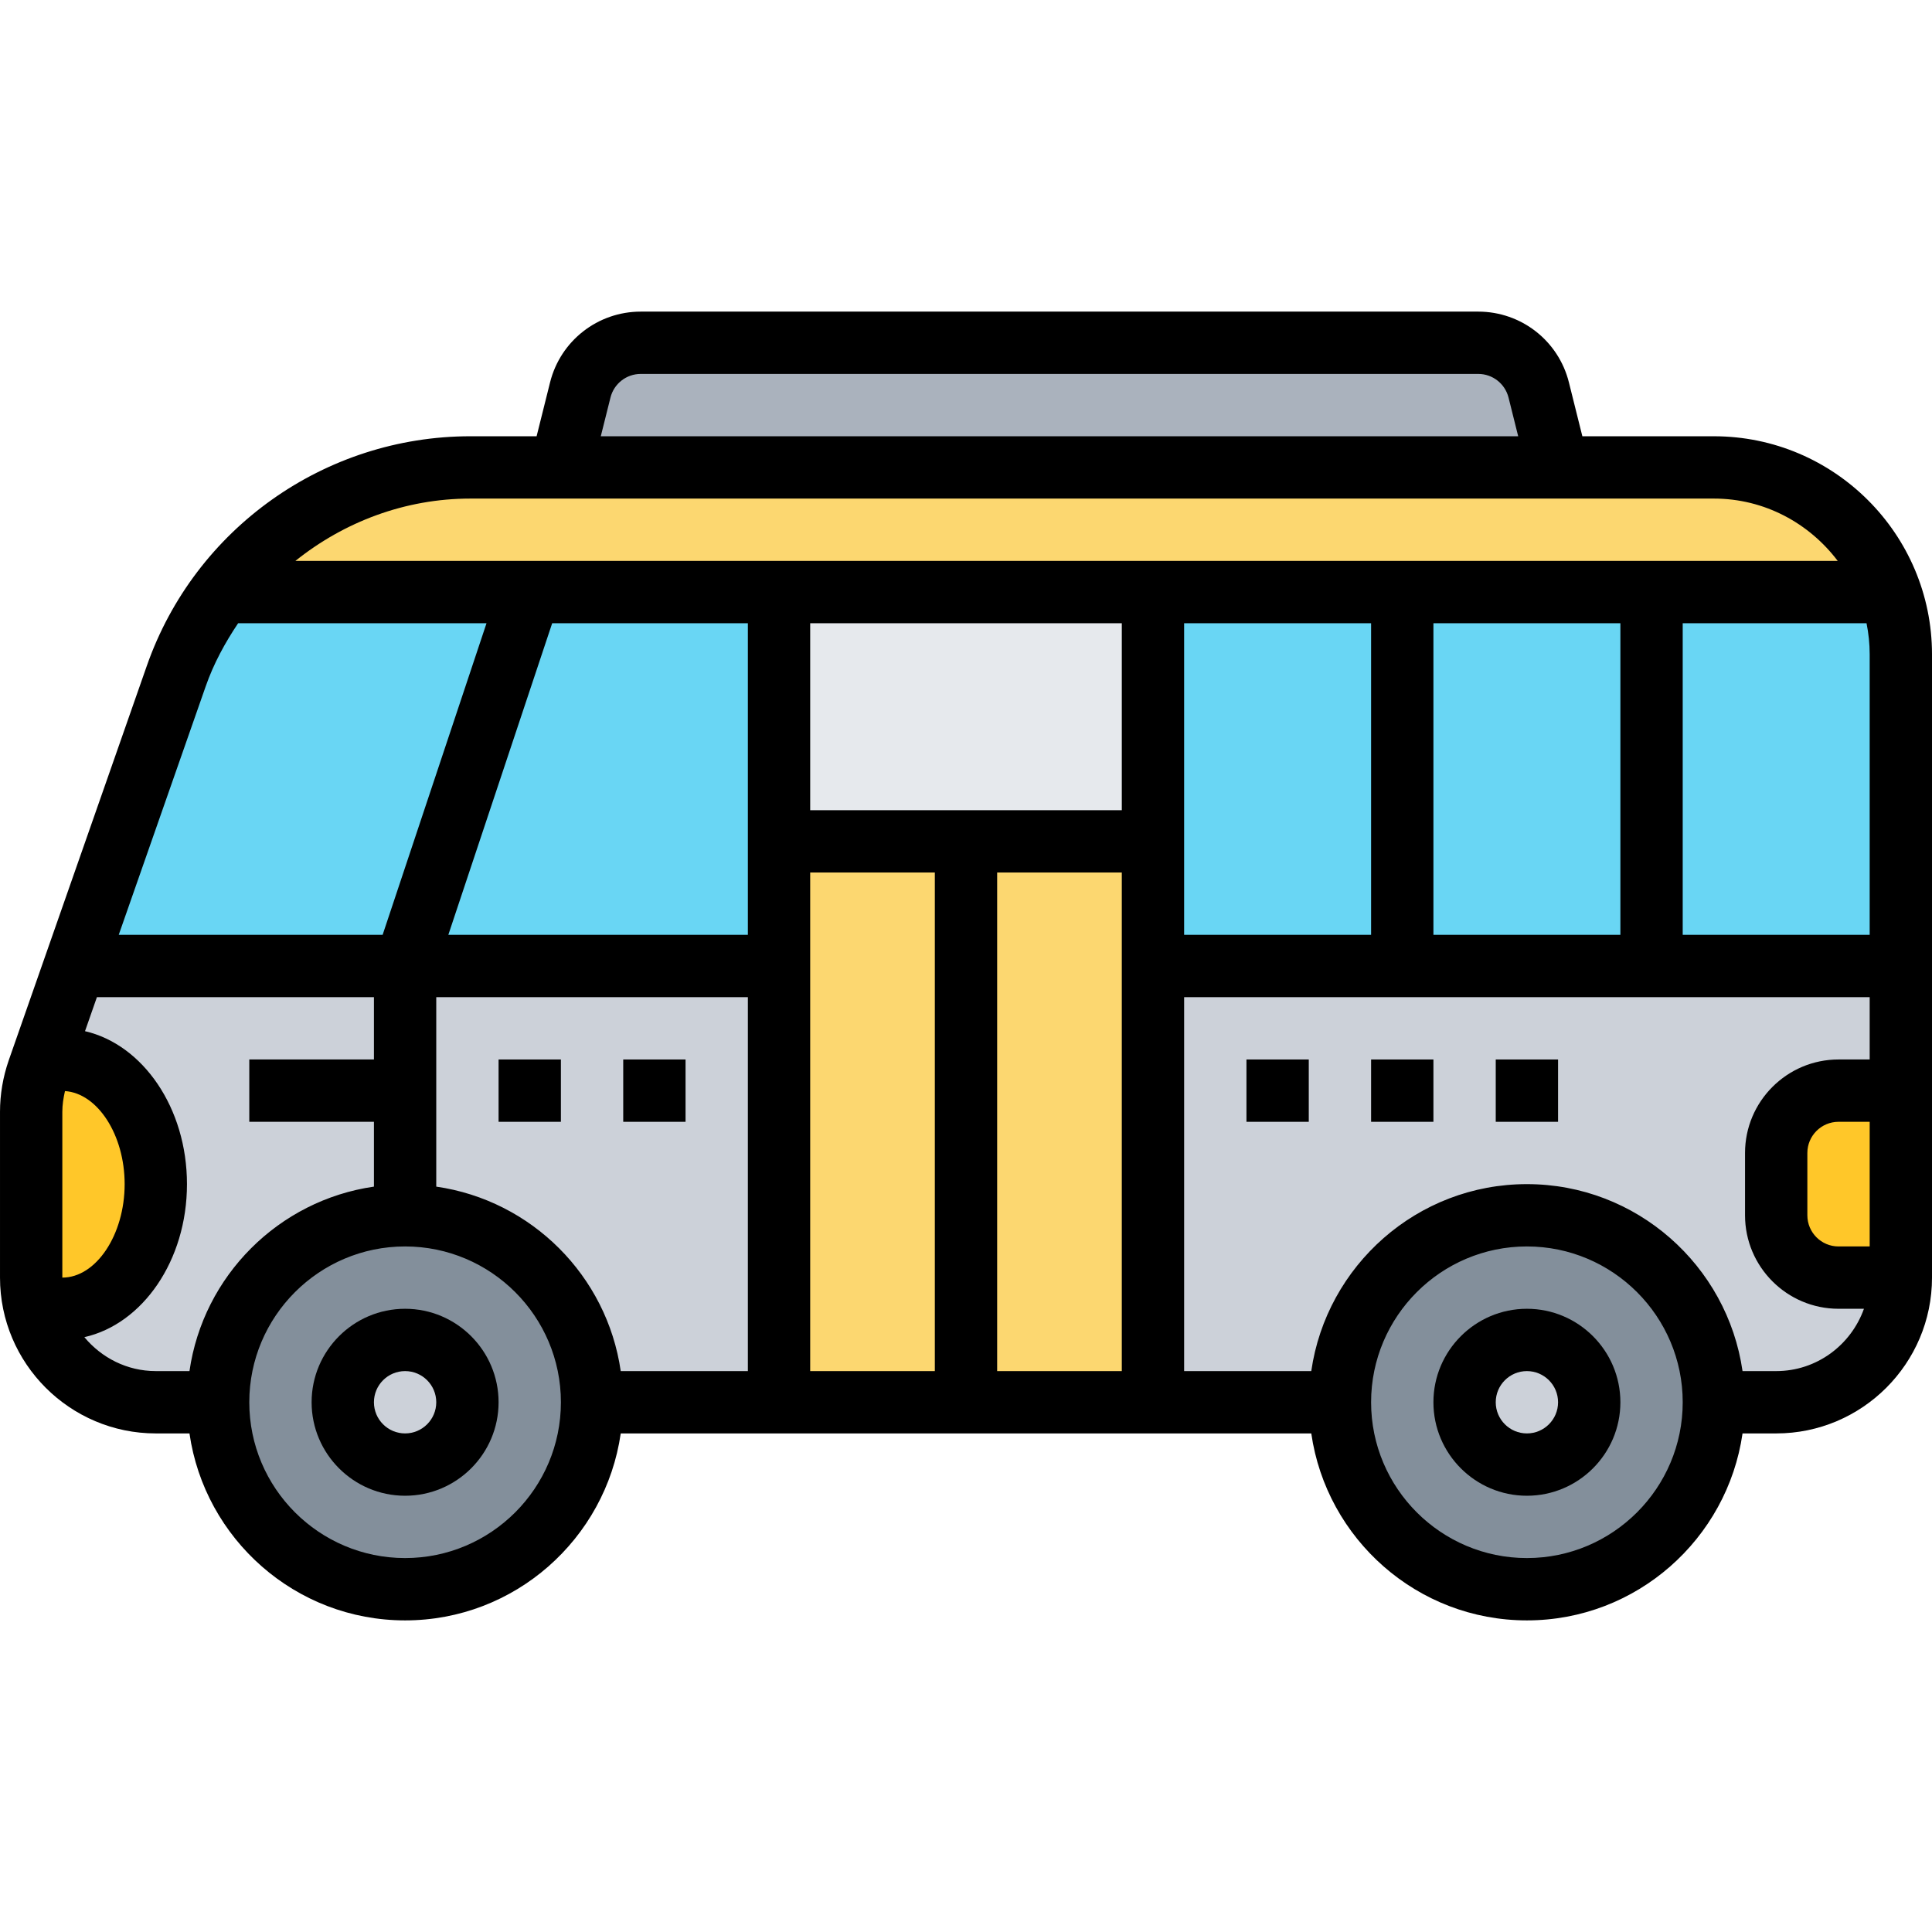 <svg viewBox="0 -80 496 496" xmlns="http://www.w3.org/2000/svg" x="0px" y="0px"><g fill="#ccd1d9"><path d="m296 280v-112h192v32h-16c-8.801 0-16 7.199-16 16v16c0 8.801 7.199 16 16 16h16c0 17.68-14.32 32-32 32h-16c0-26.48-21.52-48-48-48s-48 21.52-48 48zm0 0"/><path d="m10.48 192.961 8.719-24.961h84.801v64c-26.48 0-48 21.52-48 48h-16c-15.52 0-28.398-11.039-31.359-25.68 2.32.961 4.801 1.68 7.359 1.68 13.281 0 24-14.32 24-32s-10.719-32-24-32c-1.922 0-3.762.398-5.52.961zm0 0"/><path d="m200 168v112h-48c0-26.48-21.52-48-48-48v-64zm0 0"/></g><path d="m248 136h-48v144h96v-144zm0 0" fill="#fcd770"/><path d="m296 72v64h-96v-64zm0 0" fill="#e6e9ed"/><path d="m485.199 72h-428.398c14.801-19.762 38.32-32 63.918-32h319.281c20.879 0 38.719 13.359 45.199 32zm0 0" fill="#fcd770"/><path d="m395.039 20.078 4.961 19.922h-256l4.961-19.922c1.758-7.117 8.16-12.078 15.52-12.078h215.039c7.359 0 13.762 4.961 15.52 12.078zm0 0" fill="#aab2bd"/><path d="m485.199 72h-189.199v96h192v-80c0-5.602-.961-10.961-2.801-16zm0 0" fill="#69d6f4"/><path d="m136 72h-79.199c-4.879 6.48-8.801 13.762-11.52 21.602l-26.082 74.398h180.801v-96zm0 0" fill="#69d6f4"/><path d="m488 200v48h-16c-8.801 0-16-7.199-16-16v-16c0-8.801 7.199-16 16-16zm0 0" fill="#ffc729"/><path d="m16 192c13.281 0 24 14.32 24 32s-10.719 32-24 32c-2.559 0-5.039-.719-7.359-1.68-.402-2-.641-4.16-.641-6.32v-42.559c0-3.602.641-7.203 1.762-10.562l.719-1.918c1.758-.562 3.598-.961 5.52-.961zm0 0" fill="#ffc729"/><path d="m104 232c26.48 0 48 21.52 48 48s-21.52 48-48 48-48-21.52-48-48 21.52-48 48-48zm0 0" fill="#838f9b"/><path d="m392 232c26.48 0 48 21.52 48 48s-21.52 48-48 48-48-21.52-48-48 21.52-48 48-48zm0 0" fill="#838f9b"/><path d="m120 280c0 8.836-7.164 16-16 16s-16-7.164-16-16 7.164-16 16-16 16 7.164 16 16zm0 0" fill="#ccd1d9"/><path d="m408 280c0 8.836-7.164 16-16 16s-16-7.164-16-16 7.164-16 16-16 16 7.164 16 16zm0 0" fill="#ccd1d9"/><path d="m392 256c-13.23 0-24 10.77-24 24s10.77 24 24 24 24-10.77 24-24-10.77-24-24-24zm0 32c-4.414 0-8-3.586-8-8s3.586-8 8-8 8 3.586 8 8-3.586 8-8 8zm0 0"/><path d="m104 256c-13.23 0-24 10.77-24 24s10.77 24 24 24 24-10.77 24-24-10.77-24-24-24zm0 32c-4.414 0-8-3.586-8-8s3.586-8 8-8 8 3.586 8 8-3.586 8-8 8zm0 0"/><path d="m440 32h-33.762l-3.453-13.824c-2.664-10.695-12.25-18.176-23.281-18.176h-215.008c-11.031 0-20.609 7.48-23.281 18.176l-3.453 13.824h-17c-37.348 0-70.73 23.68-83.066 58.93l-35.457 101.293c-1.477 4.273-2.238 8.715-2.238 13.219v42.559c0 22.055 17.945 40 40 40h8.641c3.902 27.09 27.207 48 55.359 48s51.457-20.91 55.359-48h177.281c3.902 27.09 27.207 48 55.359 48s51.457-20.91 55.359-48h8.641c22.055 0 40-17.945 40-40v-160c0-30.879-25.129-56-56-56zm-328 192.641v-48.641h80v96h-32.641c-3.527-24.473-22.887-43.832-47.359-47.359zm80-144.641v80h-76.902l26.664-80zm96 48h-80v-48h80zm-80 16h32v128h-32zm48 0h32v128h-32zm48-64h48v80h-48zm64 0h48v80h-48zm64 0h47.191c.527 2.586.809 5.266.809 8v72h-48zm-275.273-57.938c.898-3.566 4.09-6.062 7.77-6.062h215.016c3.68 0 6.863 2.496 7.77 6.062l2.48 9.938h-235.523zm283.273 25.938c13.016 0 24.488 6.344 31.793 16h-395.953c12.496-10.016 28.16-16 44.914-16zm-387.191 48.207c2.047-5.863 4.969-11.207 8.328-16.207h63.766l-26.672 80h-67.75zm-36.809 109.234c0-1.809.281-3.578.68-5.328 8.367.559 15.32 11.223 15.32 23.887 0 13.008-7.328 24-16 24zm5.656 57.848c14.945-3.359 26.344-19.656 26.344-39.289 0-19.559-11.312-35.824-26.176-39.266l3.055-8.734h71.121v16h-32v16h32v16.641c-24.473 3.527-43.832 22.887-47.359 47.359h-8.641c-7.398 0-13.945-3.434-18.344-8.711zm82.344 56.711c-22.055 0-40-17.945-40-40s17.945-40 40-40 40 17.945 40 40-17.945 40-40 40zm288 0c-22.055 0-40-17.945-40-40s17.945-40 40-40 40 17.945 40 40-17.945 40-40 40zm64-48h-8.641c-3.902-27.09-27.207-48-55.359-48s-51.457 20.91-55.359 48h-32.641v-96h176v16h-8c-13.23 0-24 10.77-24 24v16c0 13.23 10.77 24 24 24h6.527c-3.312 9.289-12.113 16-22.527 16zm16-32c-4.414 0-8-3.586-8-8v-16c0-4.414 3.586-8 8-8h8v32zm0 0"/><path d="m320 192h16v16h-16zm0 0"/><path d="m352 192h16v16h-16zm0 0"/><path d="m384 192h16v16h-16zm0 0"/><path d="m160 192h16v16h-16zm0 0"/><path d="m128 192h16v16h-16zm0 0"/></svg>
